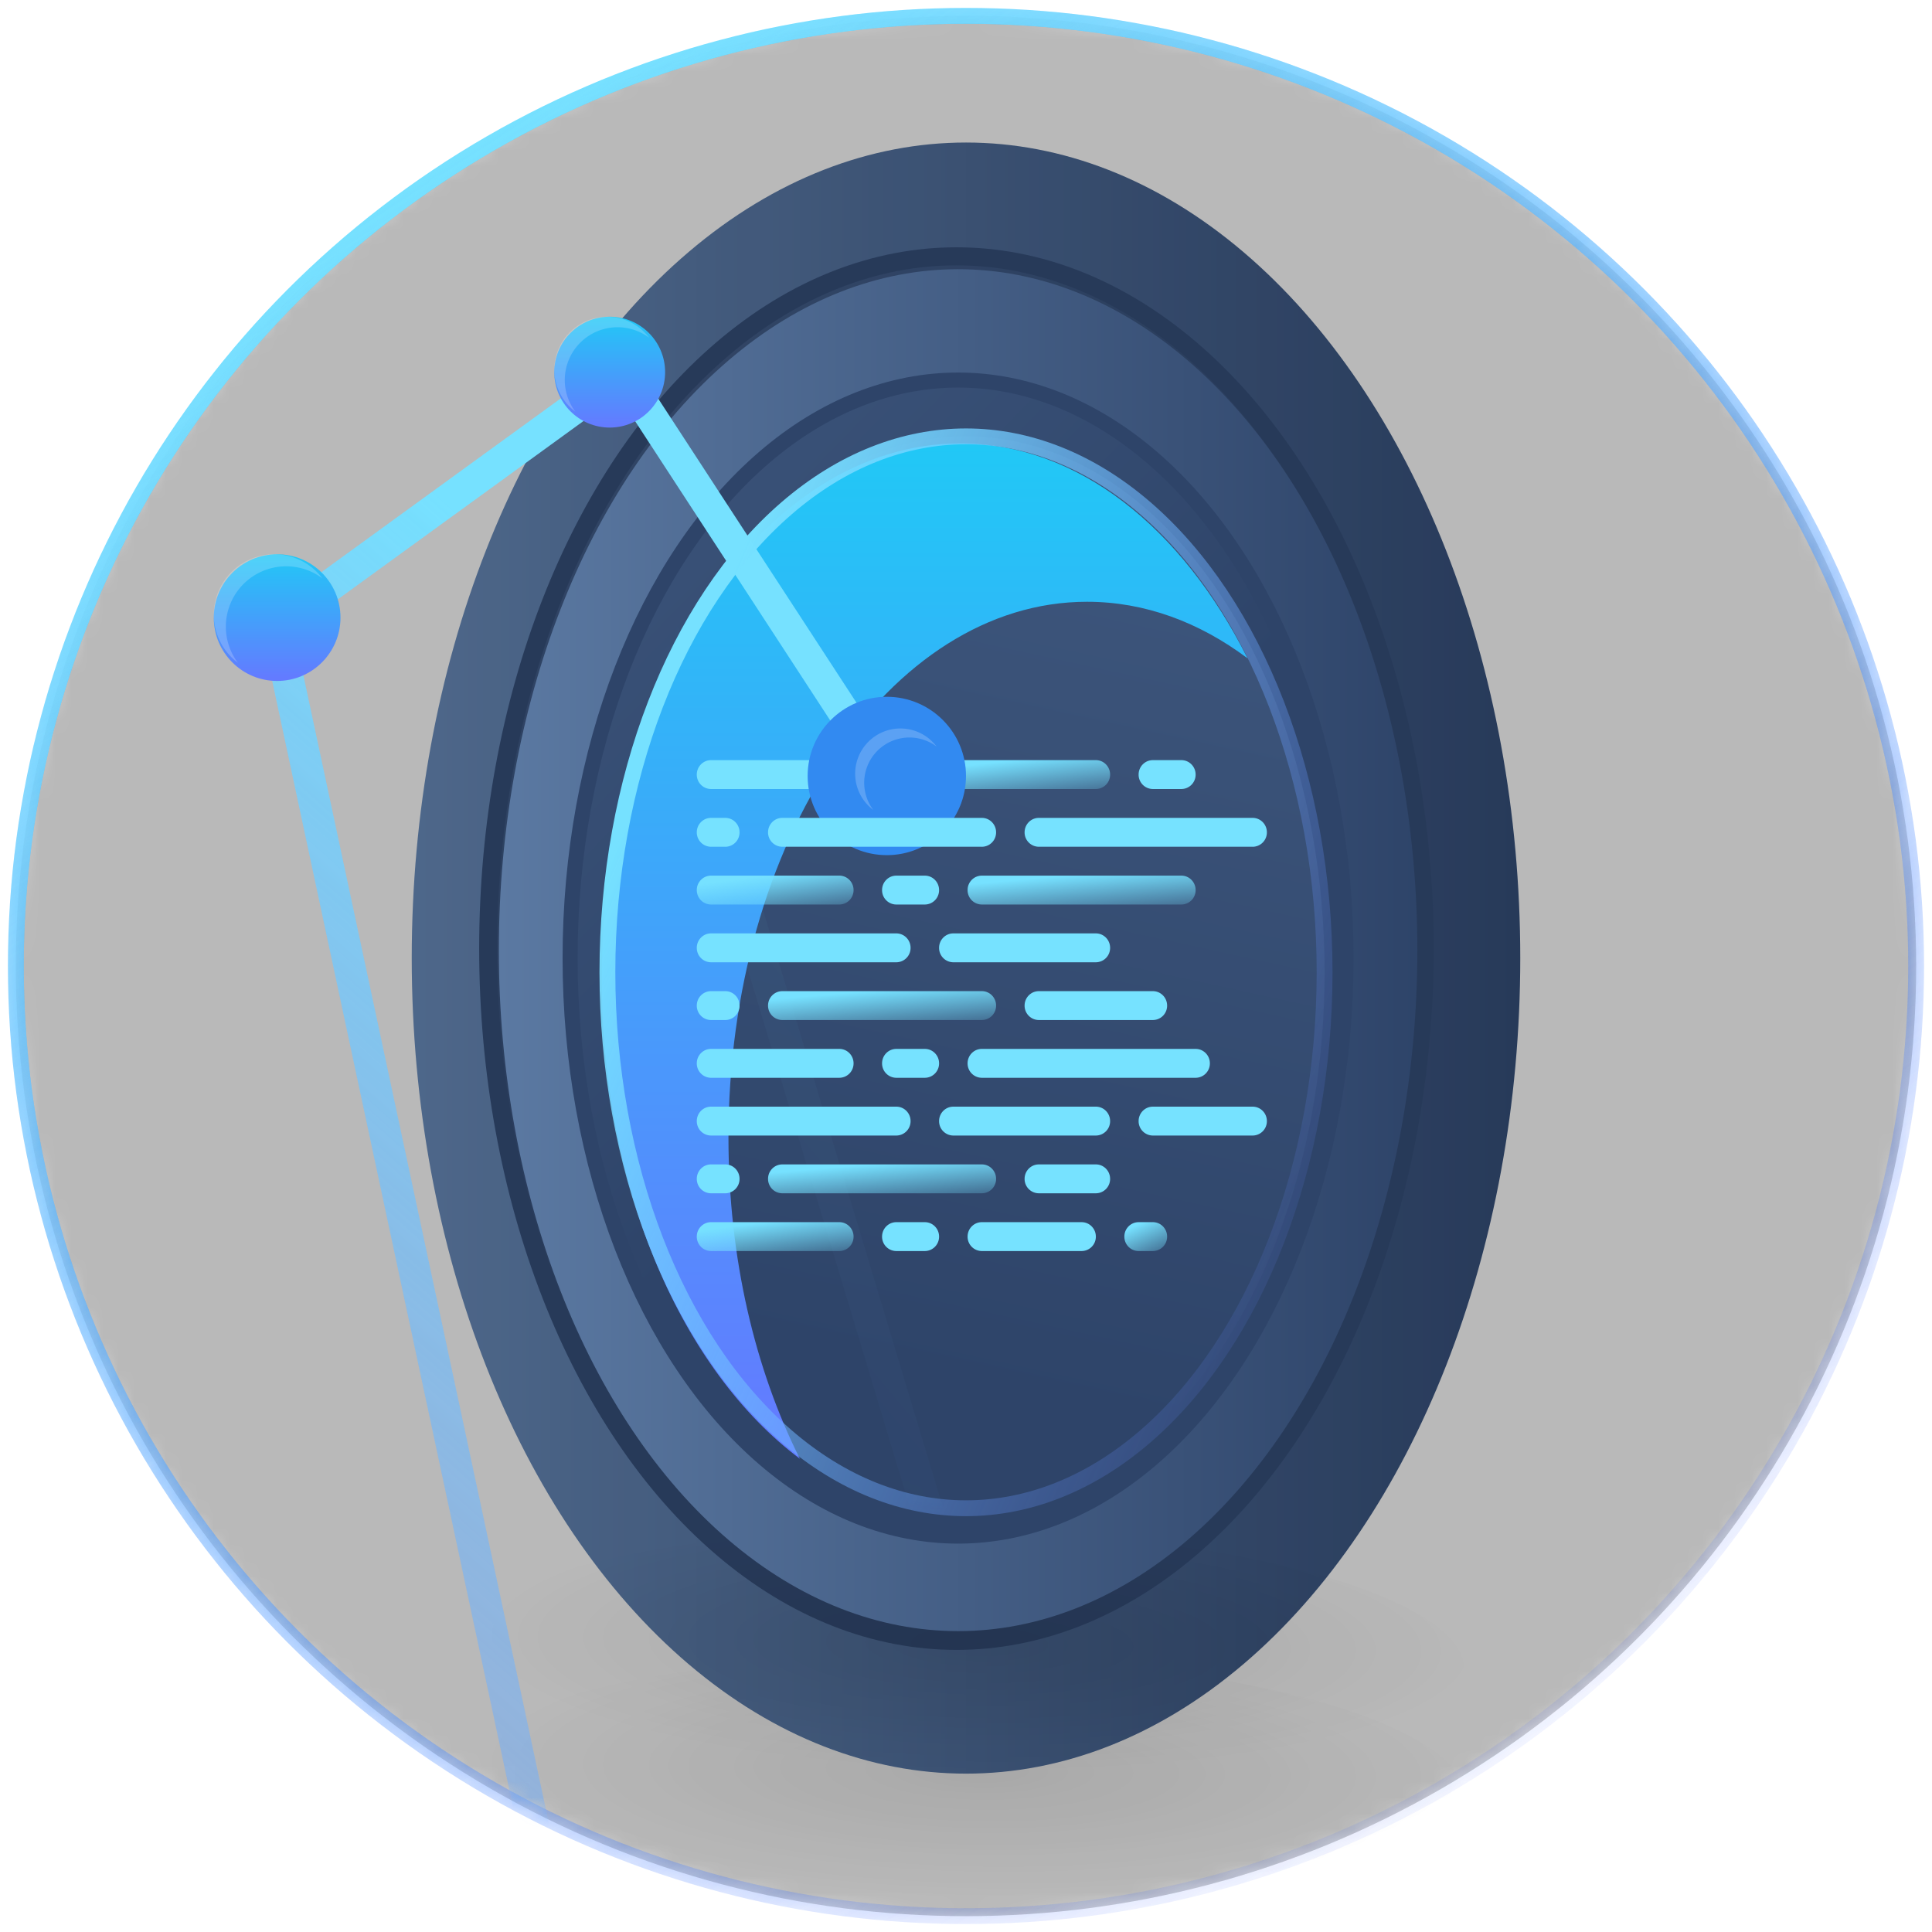 <svg xmlns="http://www.w3.org/2000/svg" xmlns:xlink="http://www.w3.org/1999/xlink" width="122" height="122"><defs><circle id="a" cx="60" cy="60" r="60"/><radialGradient id="b" cx="52.436%" cy="42.955%" r="187.35%" fx="52.436%" fy="42.955%" gradientTransform="matrix(-.26 0 0 -.255 .66 .54)"><stop offset="0%"/><stop offset="100%" stop-opacity=".002"/></radialGradient><linearGradient id="e" x1="24.379%" x2="84.171%" y1="5.536%" y2="97.907%"><stop offset="0%" stop-color="#76E1FF"/><stop offset="100%" stop-color="#637BFF" stop-opacity="0"/></linearGradient><circle id="d" cx="60" cy="60" r="60"/><linearGradient id="g" x1="0%" y1="50%" y2="50%"><stop offset="0%" stop-color="#5B79A2"/><stop offset="100%" stop-color="#2E4469"/></linearGradient><linearGradient id="h" x1="-24.308%" y1="-161.748%" y2="17.569%"><stop offset="0%" stop-color="#5B79A2"/><stop offset="100%" stop-color="#2E4469"/></linearGradient><linearGradient id="j" x1="51.53%" x2="15.735%" y1="-164.307%" y2="83.311%"><stop offset="0%" stop-color="#5B79A2"/><stop offset="100%" stop-color="#2E4469"/></linearGradient><ellipse id="i" cx="35" cy="51.977" rx="27.329" ry="40.532"/><linearGradient id="k" x1="67.252%" x2="15.826%" y1="22.034%" y2="163.626%"><stop offset="0%" stop-color="#76E1FF"/><stop offset="100%" stop-color="#637BFF" stop-opacity="0"/></linearGradient><linearGradient id="m" x1="-.623%" x2="83.7%" y1="30.415%" y2="155.245%"><stop offset="0%" stop-color="#76E1FF"/><stop offset="100%" stop-color="#76E1FF" stop-opacity="0"/></linearGradient><linearGradient id="n" x1="5.749%" y1="30.559%" y2="90.896%"><stop offset="0%" stop-color="#76E1FF"/><stop offset="100%" stop-color="#637BFF" stop-opacity="0"/></linearGradient><circle id="o" cx="60" cy="60" r="60"/><circle id="q" cx="60" cy="60" r="60"/><ellipse id="s" cx="23" cy="34.398" rx="22.644" ry="33.843"/><linearGradient id="u" x1="50%" x2="50%" y1="0%" y2="97.483%"><stop offset="0%" stop-color="#21C8F6"/><stop offset="100%" stop-color="#637BFF"/></linearGradient><path id="v" d="M12.51 65.116C5.093 59.559 0 48.089 0 34.843 0 16.152 10.138 1 22.644 1c7.418 0 14.003 5.33 18.133 13.57-3.049-2.285-6.49-3.57-10.133-3.57C18.138 11 8 26.152 8 44.843c0 7.604 1.678 14.622 4.51 20.273z"/><filter id="w" width="220%" height="220%" x="-60%" y="-60%" filterUnits="objectBoundingBox"><feGaussianBlur in="SourceGraphic" stdDeviation="2"/></filter></defs><g transform="translate(1 1)" fill="none" fill-rule="evenodd"><mask id="c" fill="#fff"><use xlink:href="#a"/></mask><use fill="#000" fill-opacity=".152" xlink:href="#a"/><ellipse cx="59.316" cy="111.94" fill="url(#b)" mask="url(#c)" opacity=".298" rx="32.175" ry="8.38" transform="rotate(1 59.316 111.94)"/><mask id="f" fill="#fff"><use xlink:href="#d"/></mask><use stroke="url(#e)" xlink:href="#d"/><g mask="url(#f)"><g transform="translate(25 8)"><ellipse cx="35" cy="51.5" fill="url(#g)" rx="35" ry="51.5"/><ellipse cx="34.397" cy="50.901" fill="url(#h)" stroke="#2E4469" stroke-width="1.14" rx="29.569" ry="43.715"/><mask id="l" fill="#fff"><use xlink:href="#i"/></mask><use fill="url(#j)" opacity=".6" xlink:href="#i"/><path stroke="url(#k)" stroke-width="2.4" d="M32.732 94.929l-21.68-71.455" mask="url(#l)" opacity=".189"/><path fill="#76E2FF" fill-rule="nonzero" d="M29.69 38.114H15.569c-.6 0-1.086-.488-1.086-1.092 0-.604.485-1.092 1.086-1.092h14.12c.601 0 1.087.488 1.087 1.092 0 .604-.486 1.092-1.086 1.092z" mask="url(#l)"/><path fill="url(#m)" fill-rule="nonzero" d="M44.897 38.114H34.034c-.6 0-1.086-.488-1.086-1.092 0-.604.486-1.092 1.086-1.092h10.863c.6 0 1.086.488 1.086 1.092 0 .604-.486 1.092-1.086 1.092z" mask="url(#l)"/><path fill="#76E2FF" fill-rule="nonzero" d="M51.414 38.114H49.24c-.6 0-1.086-.488-1.086-1.092 0-.604.486-1.092 1.086-1.092h2.173c.6 0 1.086.488 1.086 1.092 0 .604-.486 1.092-1.086 1.092zm5.431 4.368H40.552c-.6 0-1.086-.488-1.086-1.092 0-.604.485-1.092 1.086-1.092h16.293c.6 0 1.086.488 1.086 1.092 0 .604-.485 1.092-1.086 1.092zm-20.638 0H21c-.6 0-1.086-.488-1.086-1.092 0-.604.485-1.092 1.086-1.092h15.207c.6 0 1.086.488 1.086 1.092 0 .604-.485 1.092-1.086 1.092zm-19.552 0H15.57c-.6 0-1.086-.488-1.086-1.092 0-.604.485-1.092 1.086-1.092h1.086c.6 0 1.086.488 1.086 1.092 0 .604-.485 1.092-1.086 1.092z" mask="url(#l)"/><path fill="url(#m)" fill-rule="nonzero" d="M25.345 46.85h-9.776c-.6 0-1.086-.488-1.086-1.092 0-.604.485-1.092 1.086-1.092h9.776c.6 0 1.086.488 1.086 1.092 0 .604-.486 1.092-1.086 1.092z" mask="url(#l)"/><path fill="#76E2FF" fill-rule="nonzero" d="M31.862 46.85H29.69a1.089 1.089 0 0 1-1.087-1.092c0-.604.486-1.092 1.087-1.092h2.172c.6 0 1.086.488 1.086 1.092 0 .604-.485 1.092-1.086 1.092z" mask="url(#l)"/><path fill="url(#m)" fill-rule="nonzero" d="M51.414 46.85H36.207c-.6 0-1.086-.488-1.086-1.092 0-.604.485-1.092 1.086-1.092h15.207c.6 0 1.086.488 1.086 1.092 0 .604-.486 1.092-1.086 1.092z" mask="url(#l)"/><path fill="#76E2FF" fill-rule="nonzero" d="M29.69 51.218H15.569c-.6 0-1.086-.488-1.086-1.092 0-.604.485-1.092 1.086-1.092h14.12c.601 0 1.087.488 1.087 1.092 0 .604-.486 1.092-1.086 1.092zm15.207 0H34.034c-.6 0-1.086-.488-1.086-1.092 0-.604.486-1.092 1.086-1.092h10.863c.6 0 1.086.488 1.086 1.092 0 .604-.486 1.092-1.086 1.092zm4.344 4.368h-8.69c-.6 0-1.085-.488-1.085-1.092 0-.604.485-1.092 1.086-1.092h8.69c.6 0 1.086.488 1.086 1.092 0 .604-.486 1.092-1.087 1.092z" mask="url(#l)"/><path fill="url(#m)" fill-rule="nonzero" d="M36.207 55.586H21c-.6 0-1.086-.488-1.086-1.092 0-.604.485-1.092 1.086-1.092h15.207c.6 0 1.086.488 1.086 1.092 0 .604-.485 1.092-1.086 1.092z" mask="url(#l)"/><path fill="#76E2FF" fill-rule="nonzero" d="M16.655 55.586H15.57c-.6 0-1.086-.488-1.086-1.092 0-.604.485-1.092 1.086-1.092h1.086c.6 0 1.086.488 1.086 1.092 0 .604-.485 1.092-1.086 1.092zm8.69 4.368h-9.776c-.6 0-1.086-.488-1.086-1.092 0-.604.485-1.092 1.086-1.092h9.776c.6 0 1.086.488 1.086 1.092 0 .604-.486 1.092-1.086 1.092zm6.517 0H29.69a1.089 1.089 0 0 1-1.087-1.092c0-.604.486-1.092 1.087-1.092h2.172c.6 0 1.086.488 1.086 1.092 0 .604-.485 1.092-1.086 1.092zm20.638 0H36.207c-.6 0-1.086-.488-1.086-1.092 0-.604.485-1.092 1.086-1.092H52.5c.6 0 1.086.488 1.086 1.092 0 .604-.485 1.092-1.086 1.092zm-22.81 4.368H15.569c-.6 0-1.086-.488-1.086-1.092 0-.604.485-1.092 1.086-1.092h14.12c.601 0 1.087.488 1.087 1.092 0 .604-.486 1.092-1.086 1.092zm15.207 0H34.034c-.6 0-1.086-.488-1.086-1.092 0-.604.486-1.092 1.086-1.092h10.863c.6 0 1.086.488 1.086 1.092 0 .604-.486 1.092-1.086 1.092zm11.948 0H49.24c-.6 0-1.086-.488-1.086-1.092 0-.604.486-1.092 1.086-1.092h7.604c.6 0 1.086.488 1.086 1.092 0 .604-.485 1.092-1.086 1.092zM44.897 68.69h-4.345c-.6 0-1.086-.488-1.086-1.092 0-.604.485-1.092 1.086-1.092h4.345c.6 0 1.086.488 1.086 1.092 0 .604-.486 1.092-1.086 1.092z" mask="url(#l)"/><path fill="url(#m)" fill-rule="nonzero" d="M36.207 68.69H21c-.6 0-1.086-.488-1.086-1.092 0-.604.485-1.092 1.086-1.092h15.207c.6 0 1.086.488 1.086 1.092 0 .604-.485 1.092-1.086 1.092z" mask="url(#l)"/><path fill="#76E2FF" fill-rule="nonzero" d="M16.655 68.69H15.57c-.6 0-1.086-.488-1.086-1.092 0-.604.485-1.092 1.086-1.092h1.086c.6 0 1.086.488 1.086 1.092 0 .604-.485 1.092-1.086 1.092z" mask="url(#l)"/><path fill="url(#m)" fill-rule="nonzero" d="M25.345 73.058h-9.776c-.6 0-1.086-.488-1.086-1.092 0-.604.485-1.092 1.086-1.092h9.776c.6 0 1.086.488 1.086 1.092 0 .604-.486 1.092-1.086 1.092z" mask="url(#l)"/><path fill="#76E2FF" fill-rule="nonzero" d="M31.862 73.058H29.69a1.089 1.089 0 0 1-1.087-1.092c0-.604.486-1.092 1.087-1.092h2.172c.6 0 1.086.488 1.086 1.092 0 .604-.485 1.092-1.086 1.092zm11.948 0h-7.603c-.6 0-1.086-.488-1.086-1.092 0-.604.485-1.092 1.086-1.092h7.603c.601 0 1.087.488 1.087 1.092 0 .604-.486 1.092-1.087 1.092z" mask="url(#l)"/><path fill="url(#m)" fill-rule="nonzero" d="M49.241 73.058h-1.086c-.6 0-1.086-.488-1.086-1.092 0-.604.485-1.092 1.086-1.092h1.086c.601 0 1.087.488 1.087 1.092 0 .604-.486 1.092-1.087 1.092z" mask="url(#l)"/><ellipse cx="35" cy="51.977" stroke="url(#n)" stroke-width=".96" mask="url(#l)" rx="27.329" ry="40.532"/></g></g><g mask="url(#f)"><mask id="p" fill="#fff"><use xlink:href="#o"/></mask><use fill="#000" fill-opacity=".152" xlink:href="#o"/><ellipse cx="59.316" cy="103.94" fill="url(#b)" mask="url(#p)" opacity=".298" rx="32.175" ry="8.38" transform="rotate(1 59.316 103.94)"/><mask id="r" fill="#fff"><use xlink:href="#q"/></mask><use stroke="url(#e)" xlink:href="#q"/><ellipse cx="59.5" cy="59" fill="url(#g)" mask="url(#r)" rx="29" ry="43"/><ellipse cx="59.5" cy="59.5" fill="url(#h)" stroke="#2E4469" stroke-width=".95" mask="url(#r)" rx="24.5" ry="36.5"/><g mask="url(#r)"><g transform="translate(37 26)"><mask id="t" fill="#fff"><use xlink:href="#s"/></mask><use fill="url(#j)" opacity=".6" xlink:href="#s"/><path stroke="url(#k)" stroke-width="2" d="M21.121 70.26L3.157 10.6" mask="url(#t)" opacity=".192"/><use fill="url(#u)" opacity=".168" xlink:href="#v"/></g></g><path fill="#76E2FF" fill-rule="nonzero" d="M55.6 48.824H43.9a.905.905 0 0 1-.9-.912c0-.504.402-.912.9-.912h11.7c.498 0 .9.408.9.912a.905.905 0 0 1-.9.912z" mask="url(#r)"/><path fill="url(#m)" fill-rule="nonzero" d="M68.2 48.824h-9a.905.905 0 0 1-.9-.912c0-.504.402-.912.9-.912h9c.498 0 .9.408.9.912a.905.905 0 0 1-.9.912z" mask="url(#r)"/><g mask="url(#r)"><g transform="translate(12 19)"><path stroke="url(#k)" stroke-width="2" d="M21.462 98.99L4.449 19.431 26.318 3.557 42.534 28.43"/><circle cx="25.5" cy="3.5" r="3.5" fill="url(#u)"/><path fill="#FFF" fill-opacity=".2" d="M23.333 6A3.333 3.333 0 1 1 28 1.333 3.333 3.333 0 0 0 23.333 6z"/><circle cx="4.5" cy="19" r="4" fill="url(#u)"/><path fill="#FFF" fill-opacity=".2" d="M2.024 21.857a3.81 3.81 0 1 1 5.334-5.334 3.81 3.81 0 0 0-5.334 5.334z"/><circle cx="44" cy="29" r="3" fill="url(#u)"/><circle cx="43" cy="29" r="5" fill="#328AF1" filter="url(#w)"/><path fill="#FFF" fill-opacity=".2" d="M42.143 31.143a2.857 2.857 0 1 1 4-4 2.857 2.857 0 0 0-4 4z"/></g></g><path fill="#76E2FF" fill-rule="nonzero" d="M73.6 48.824h-1.8a.905.905 0 0 1-.9-.912c0-.504.402-.912.9-.912h1.8c.498 0 .9.408.9.912a.905.905 0 0 1-.9.912zm4.5 3.646H64.6a.905.905 0 0 1-.9-.911c0-.504.402-.912.9-.912h13.5c.498 0 .9.408.9.912a.905.905 0 0 1-.9.912zm-17.1 0H48.4a.905.905 0 0 1-.9-.911c0-.504.402-.912.9-.912H61c.498 0 .9.408.9.912a.905.905 0 0 1-.9.912zm-16.2 0h-.9a.905.905 0 0 1-.9-.911c0-.504.402-.912.9-.912h.9c.498 0 .9.408.9.912a.905.905 0 0 1-.9.912z" mask="url(#r)"/><path fill="url(#m)" fill-rule="nonzero" d="M52 56.118h-8.1a.905.905 0 0 1-.9-.912c0-.504.402-.912.9-.912H52c.498 0 .9.408.9.912a.905.905 0 0 1-.9.912z" mask="url(#r)"/><path fill="#76E2FF" fill-rule="nonzero" d="M57.4 56.118h-1.8a.905.905 0 0 1-.9-.912c0-.504.402-.912.9-.912h1.8c.498 0 .9.408.9.912a.905.905 0 0 1-.9.912z" mask="url(#r)"/><path fill="url(#m)" fill-rule="nonzero" d="M73.6 56.118H61a.905.905 0 0 1-.9-.912c0-.504.402-.912.9-.912h12.6c.498 0 .9.408.9.912a.905.905 0 0 1-.9.912z" mask="url(#r)"/><path fill="#76E2FF" fill-rule="nonzero" d="M55.6 59.765H43.9a.905.905 0 0 1-.9-.912c0-.504.402-.912.9-.912h11.7c.498 0 .9.408.9.912a.905.905 0 0 1-.9.912zm12.6 0h-9a.905.905 0 0 1-.9-.912c0-.504.402-.912.9-.912h9c.498 0 .9.408.9.912a.905.905 0 0 1-.9.912zm3.6 3.647h-7.2a.905.905 0 0 1-.9-.912c0-.504.402-.912.9-.912h7.2c.498 0 .9.408.9.912a.905.905 0 0 1-.9.912z" mask="url(#r)"/><path fill="url(#m)" fill-rule="nonzero" d="M61 63.412H48.4a.905.905 0 0 1-.9-.912c0-.504.402-.912.9-.912H61c.498 0 .9.408.9.912a.905.905 0 0 1-.9.912z" mask="url(#r)"/><path fill="#76E2FF" fill-rule="nonzero" d="M44.8 63.412h-.9a.905.905 0 0 1-.9-.912c0-.504.402-.912.9-.912h.9c.498 0 .9.408.9.912a.905.905 0 0 1-.9.912zm7.2 3.647h-8.1a.905.905 0 0 1-.9-.912c0-.504.402-.912.9-.912H52c.498 0 .9.408.9.912a.905.905 0 0 1-.9.912zm5.4 0h-1.8a.905.905 0 0 1-.9-.912c0-.504.402-.912.9-.912h1.8c.498 0 .9.408.9.912a.905.905 0 0 1-.9.912zm17.1 0H61a.905.905 0 0 1-.9-.912c0-.504.402-.912.9-.912h13.5c.498 0 .9.408.9.912a.905.905 0 0 1-.9.912zm-18.9 3.647H43.9a.905.905 0 0 1-.9-.912c0-.504.402-.912.9-.912h11.7c.498 0 .9.408.9.912a.905.905 0 0 1-.9.912zm12.6 0h-9a.905.905 0 0 1-.9-.912c0-.504.402-.912.9-.912h9c.498 0 .9.408.9.912a.905.905 0 0 1-.9.912zm9.9 0h-6.3a.905.905 0 0 1-.9-.912c0-.504.402-.912.9-.912h6.3c.498 0 .9.408.9.912a.905.905 0 0 1-.9.912zm-9.9 3.647h-3.6a.905.905 0 0 1-.9-.912c0-.504.402-.912.9-.912h3.6c.498 0 .9.408.9.912a.905.905 0 0 1-.9.912z" mask="url(#r)"/><path fill="url(#m)" fill-rule="nonzero" d="M61 74.353H48.4a.905.905 0 0 1-.9-.912c0-.504.402-.912.9-.912H61c.498 0 .9.408.9.912a.905.905 0 0 1-.9.912z" mask="url(#r)"/><path fill="#76E2FF" fill-rule="nonzero" d="M44.8 74.353h-.9a.905.905 0 0 1-.9-.912c0-.504.402-.912.9-.912h.9c.498 0 .9.408.9.912a.905.905 0 0 1-.9.912z" mask="url(#r)"/><path fill="url(#m)" fill-rule="nonzero" d="M52 78h-8.1a.905.905 0 0 1-.9-.912c0-.504.402-.912.9-.912H52c.498 0 .9.408.9.912A.905.905 0 0 1 52 78z" mask="url(#r)"/><path fill="#76E2FF" fill-rule="nonzero" d="M57.4 78h-1.8a.905.905 0 0 1-.9-.912c0-.504.402-.912.9-.912h1.8c.498 0 .9.408.9.912a.905.905 0 0 1-.9.912zm9.9 0H61a.905.905 0 0 1-.9-.912c0-.504.402-.912.9-.912h6.3c.498 0 .9.408.9.912a.905.905 0 0 1-.9.912z" mask="url(#r)"/><path fill="url(#m)" fill-rule="nonzero" d="M71.8 78h-.9a.905.905 0 0 1-.9-.912c0-.504.402-.912.9-.912h.9c.498 0 .9.408.9.912a.905.905 0 0 1-.9.912z" mask="url(#r)"/><ellipse cx="60" cy="60.398" stroke="url(#n)" mask="url(#r)" rx="22.644" ry="33.843"/></g></g></svg>